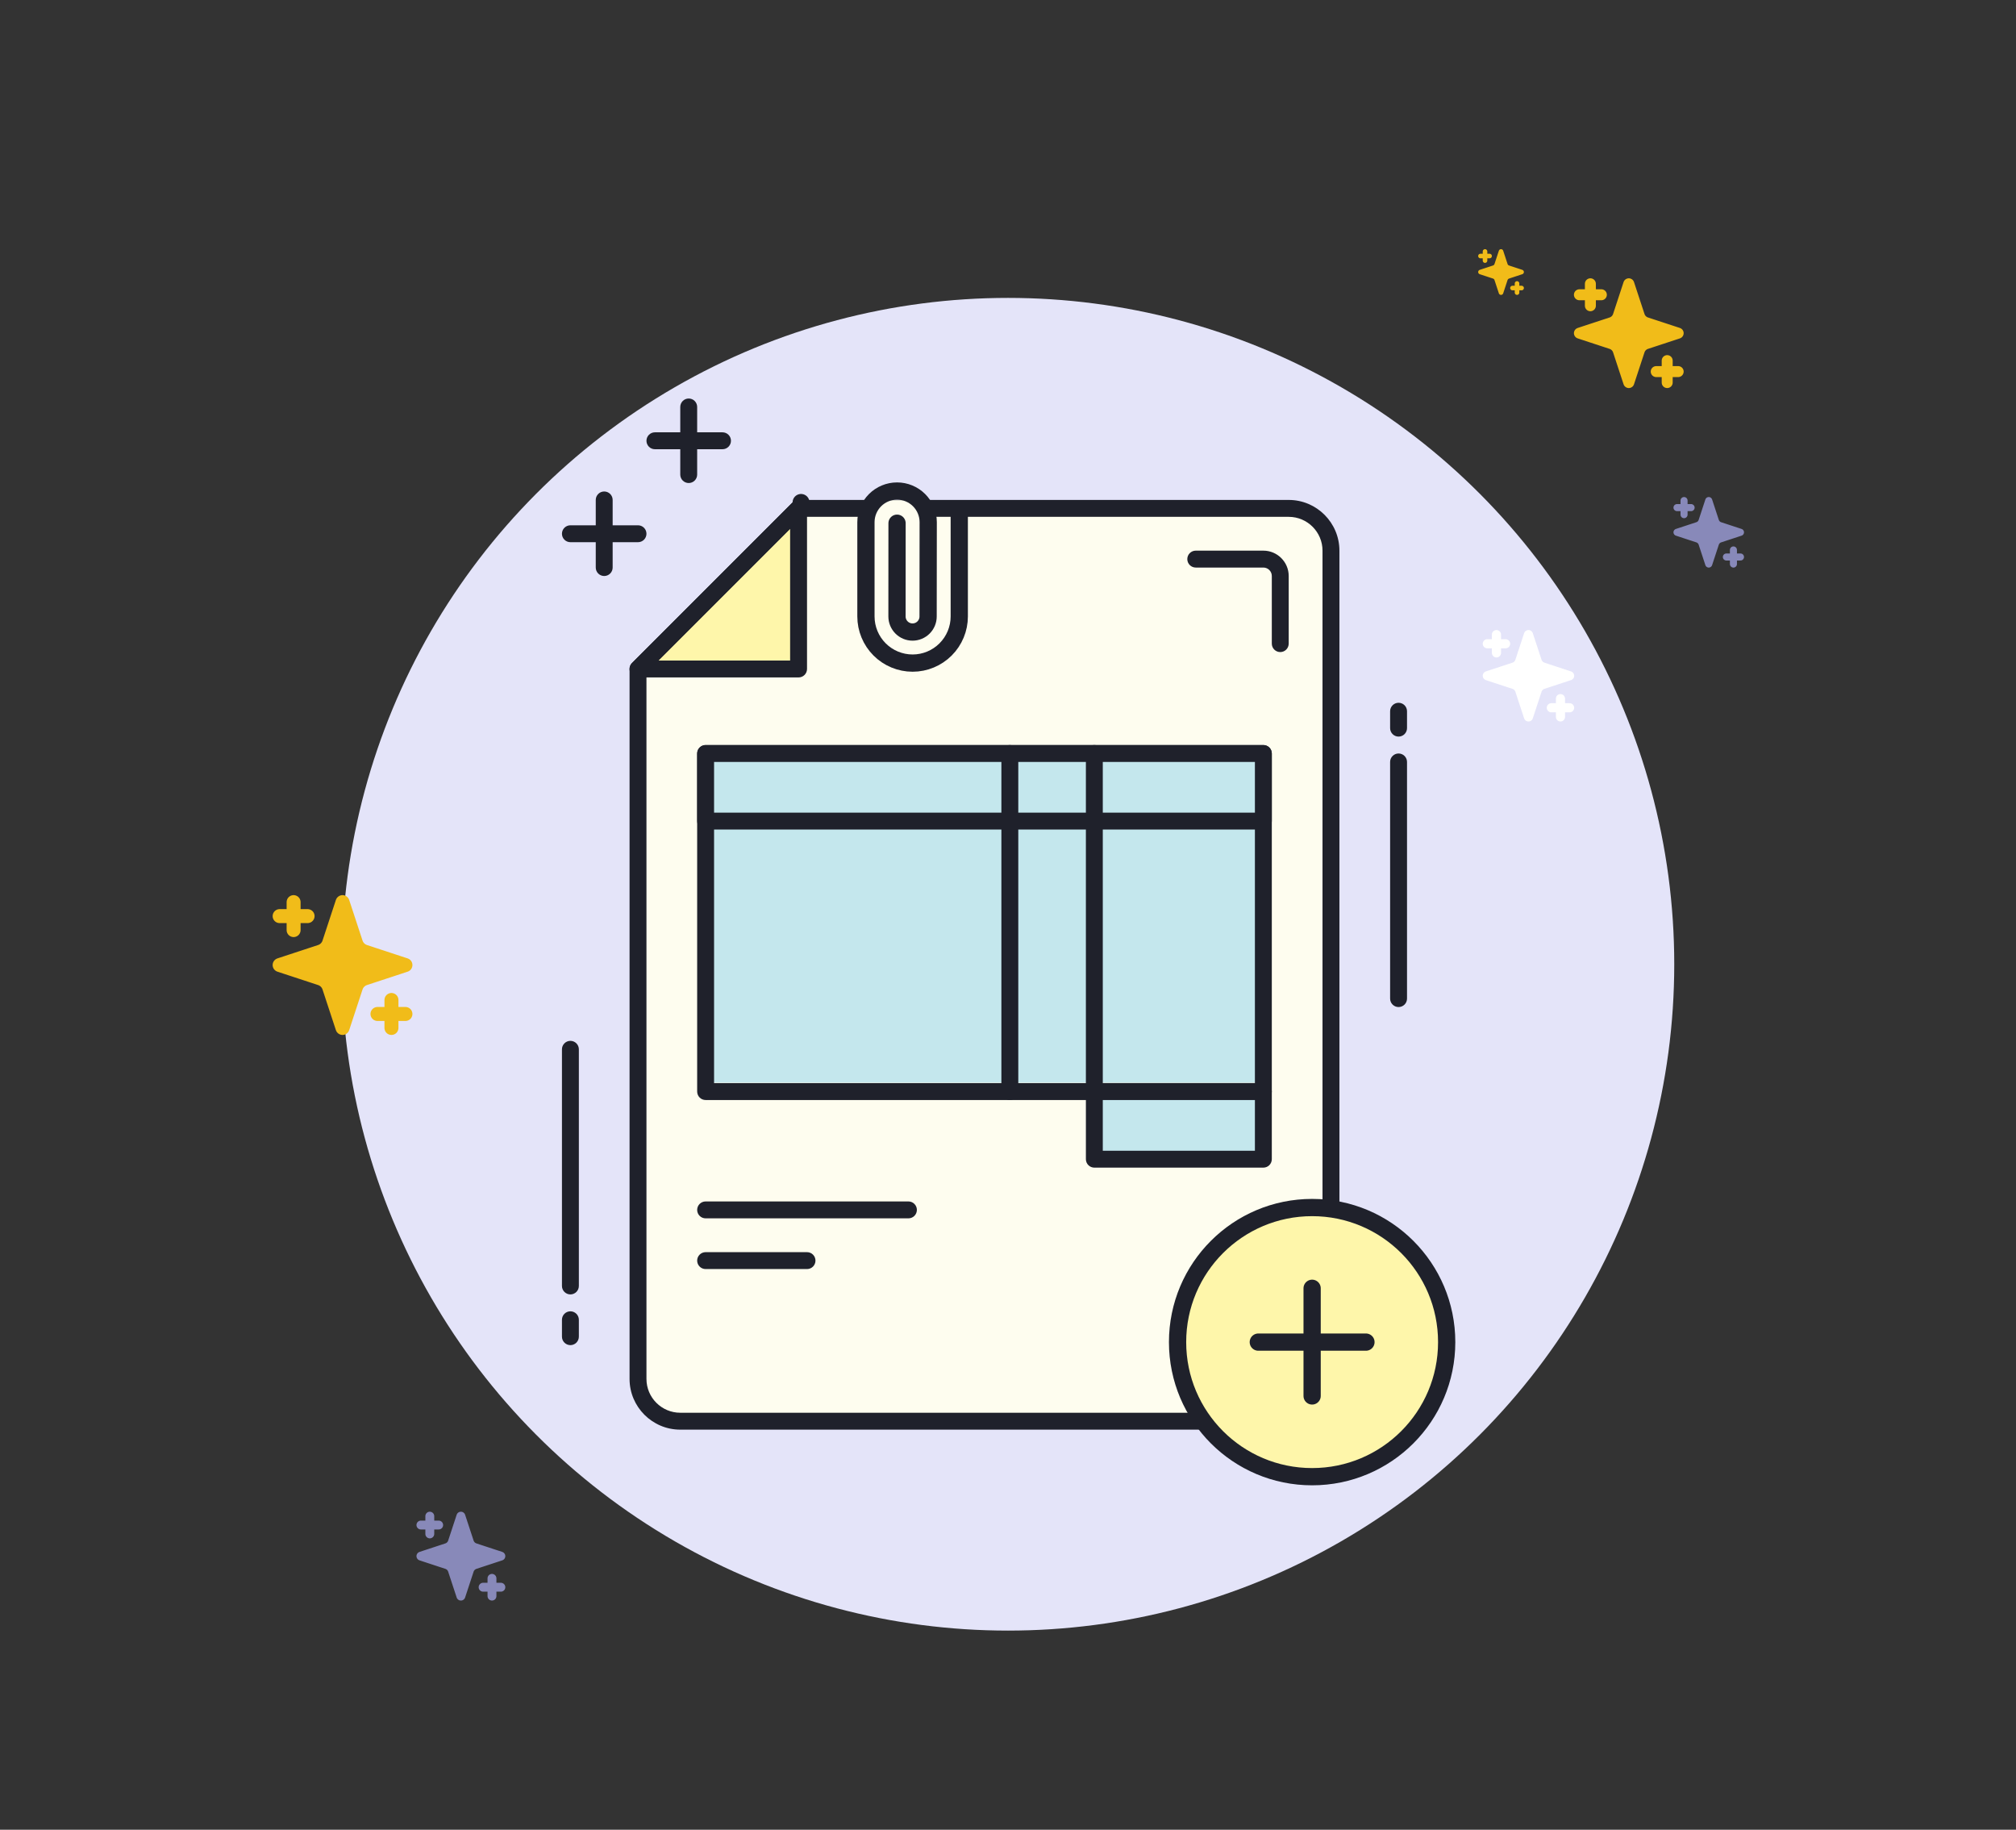 <svg width="1286" height="1167" viewBox="0 0 1286 1167" fill="none" xmlns="http://www.w3.org/2000/svg">
<rect x="0" y="0" width="1286" height="1167" fill="#333333" stroke="none"/>
<circle cx="643" cy="615" r="425" fill="#E4E4F9"/>
<path d="M407.5 879.5L409.5 426L510 325.5L824.5 324L848 340.5V883L826.5 906.5H429L412 897L407.5 879.5Z" fill="#FEFDEF"/>
<path d="M509 425.5V328.5L411 425.5H509Z" fill="#FEF6AA"/>
<path d="M454.5 690.5V526H801V690.5H454.5Z" fill="#C4E7ED"/>
<path d="M363.859 857.922C362.43 857.922 361.059 857.354 360.048 856.343C359.037 855.332 358.469 853.961 358.469 852.531V841.75C358.469 840.32 359.037 838.949 360.048 837.938C361.059 836.927 362.43 836.359 363.859 836.359C365.289 836.359 366.66 836.927 367.671 837.938C368.682 838.949 369.25 840.32 369.25 841.75V852.531C369.25 853.961 368.682 855.332 367.671 856.343C366.66 857.354 365.289 857.922 363.859 857.922ZM363.859 825.578C362.43 825.578 361.059 825.01 360.048 823.999C359.037 822.988 358.469 821.617 358.469 820.188V669.25C358.469 667.82 359.037 666.449 360.048 665.438C361.059 664.427 362.43 663.859 363.859 663.859C365.289 663.859 366.66 664.427 367.671 665.438C368.682 666.449 369.25 667.82 369.25 669.25V820.188C369.25 821.617 368.682 822.988 367.671 823.999C366.66 825.01 365.289 825.578 363.859 825.578ZM892.141 469.797C890.711 469.797 889.34 469.229 888.329 468.218C887.318 467.207 886.75 465.836 886.75 464.406V453.625C886.75 452.195 887.318 450.824 888.329 449.813C889.34 448.802 890.711 448.234 892.141 448.234C893.57 448.234 894.941 448.802 895.952 449.813C896.963 450.824 897.531 452.195 897.531 453.625V464.406C897.531 465.836 896.963 467.207 895.952 468.218C894.941 469.229 893.57 469.797 892.141 469.797ZM892.141 642.297C890.711 642.297 889.34 641.729 888.329 640.718C887.318 639.707 886.75 638.336 886.75 636.906V485.969C886.75 484.539 887.318 483.168 888.329 482.157C889.34 481.146 890.711 480.578 892.141 480.578C893.57 480.578 894.941 481.146 895.952 482.157C896.963 483.168 897.531 484.539 897.531 485.969V636.906C897.531 638.336 896.963 639.707 895.952 640.718C894.941 641.729 893.57 642.297 892.141 642.297ZM509.406 432.063H406.984C405.917 432.064 404.873 431.749 403.984 431.157C403.096 430.565 402.404 429.722 401.995 428.736C401.586 427.75 401.479 426.665 401.688 425.618C401.897 424.571 402.412 423.609 403.168 422.855L505.59 320.433C505.591 319.548 505.811 318.676 506.23 317.895C506.648 317.115 507.253 316.449 507.99 315.958C508.727 315.467 509.574 315.164 510.455 315.078C511.337 314.992 512.226 315.124 513.045 315.463C513.863 315.803 514.585 316.338 515.147 317.023C515.709 317.707 516.094 318.52 516.267 319.389C516.44 320.257 516.397 321.155 516.14 322.003C515.884 322.851 515.422 323.623 514.797 324.25V426.672C514.797 428.102 514.229 429.473 513.218 430.484C512.207 431.495 510.836 432.063 509.406 432.063ZM419.997 421.281H504.016V337.263L419.997 421.281Z" fill="#1F212B"/>
<path d="M822.062 911.828H433.938C416.105 911.828 401.594 897.317 401.594 879.484V426.672C401.594 425.238 402.165 423.869 403.168 422.855L505.59 320.433C506.605 319.427 507.977 318.862 509.406 318.859H822.062C839.895 318.859 854.406 333.371 854.406 351.203V879.484C854.406 897.317 839.895 911.828 822.062 911.828ZM412.375 428.904V879.484C412.375 891.376 422.046 901.047 433.938 901.047H822.062C833.954 901.047 843.625 891.376 843.625 879.484V351.203C843.625 339.311 833.954 329.641 822.062 329.641H511.638L412.375 428.904ZM460.891 286.516H417.766C416.336 286.516 414.965 285.948 413.954 284.937C412.943 283.926 412.375 282.555 412.375 281.125C412.375 279.695 412.943 278.324 413.954 277.313C414.965 276.302 416.336 275.734 417.766 275.734H460.891C462.32 275.734 463.691 276.302 464.702 277.313C465.713 278.324 466.281 279.695 466.281 281.125C466.281 282.555 465.713 283.926 464.702 284.937C463.691 285.948 462.32 286.516 460.891 286.516Z" fill="#1F212B"/>
<path d="M439.328 308.078C437.898 308.078 436.527 307.51 435.516 306.499C434.505 305.488 433.938 304.117 433.938 302.688V259.562C433.938 258.133 434.505 256.762 435.516 255.751C436.527 254.74 437.898 254.172 439.328 254.172C440.758 254.172 442.129 254.74 443.14 255.751C444.151 256.762 444.719 258.133 444.719 259.562V302.688C444.719 304.117 444.151 305.488 443.14 306.499C442.129 307.51 440.758 308.078 439.328 308.078ZM406.984 345.812H363.859C362.43 345.812 361.059 345.245 360.048 344.234C359.037 343.223 358.469 341.852 358.469 340.422C358.469 338.992 359.037 337.621 360.048 336.61C361.059 335.599 362.43 335.031 363.859 335.031H406.984C408.414 335.031 409.785 335.599 410.796 336.61C411.807 337.621 412.375 338.992 412.375 340.422C412.375 341.852 411.807 343.223 410.796 344.234C409.785 345.245 408.414 345.812 406.984 345.812Z" fill="#1F212B"/>
<path d="M385.422 367.375C383.992 367.375 382.621 366.807 381.61 365.796C380.599 364.785 380.031 363.414 380.031 361.984V318.859C380.031 317.43 380.599 316.059 381.61 315.048C382.621 314.037 383.992 313.469 385.422 313.469C386.852 313.469 388.223 314.037 389.234 315.048C390.245 316.059 390.812 317.43 390.812 318.859V361.984C390.812 363.414 390.245 364.785 389.234 365.796C388.223 366.807 386.852 367.375 385.422 367.375ZM816.672 415.891C815.242 415.891 813.871 415.323 812.86 414.312C811.849 413.301 811.281 411.93 811.281 410.5V367.375C811.281 365.945 810.713 364.574 809.702 363.563C808.691 362.552 807.32 361.984 805.891 361.984H762.766C761.336 361.984 759.965 361.416 758.954 360.406C757.943 359.395 757.375 358.023 757.375 356.594C757.375 355.164 757.943 353.793 758.954 352.782C759.965 351.771 761.336 351.203 762.766 351.203H805.891C814.807 351.203 822.062 358.459 822.062 367.375V410.5C822.062 411.93 821.495 413.301 820.484 414.312C819.473 415.323 818.102 415.891 816.672 415.891ZM805.891 701.594H450.109C448.68 701.594 447.309 701.026 446.298 700.015C445.287 699.004 444.719 697.633 444.719 696.203V480.578C444.719 479.148 445.287 477.777 446.298 476.766C447.309 475.755 448.68 475.188 450.109 475.188H805.891C807.32 475.188 808.691 475.755 809.702 476.766C810.713 477.777 811.281 479.148 811.281 480.578V696.203C811.281 697.633 810.713 699.004 809.702 700.015C808.691 701.026 807.32 701.594 805.891 701.594ZM455.5 690.812H800.5V485.969H455.5V690.812Z" fill="#1F212B"/>
<path d="M450.109 480.578H805.891V523.703H450.109V480.578Z" fill="#C4E7ED"/>
<path d="M805.891 529.094H450.109C448.68 529.094 447.309 528.526 446.298 527.515C445.287 526.504 444.719 525.133 444.719 523.703V480.578C444.719 479.148 445.287 477.777 446.298 476.766C447.309 475.755 448.68 475.188 450.109 475.188H805.891C807.32 475.188 808.691 475.755 809.702 476.766C810.713 477.777 811.281 479.148 811.281 480.578V523.703C811.281 525.133 810.713 526.504 809.702 527.515C808.691 528.526 807.32 529.094 805.891 529.094ZM455.5 518.312H800.5V485.969H455.5V518.312Z" fill="#1F212B"/>
<path d="M644.172 701.594C642.742 701.594 641.371 701.026 640.36 700.015C639.349 699.004 638.781 697.633 638.781 696.203V480.578C638.781 479.148 639.349 477.777 640.36 476.766C641.371 475.755 642.742 475.188 644.172 475.188C645.602 475.188 646.973 475.755 647.984 476.766C648.995 477.777 649.562 479.148 649.562 480.578V696.203C649.562 697.633 648.995 699.004 647.984 700.015C646.973 701.026 645.602 701.594 644.172 701.594ZM698.078 701.594C696.648 701.594 695.277 701.026 694.266 700.015C693.255 699.004 692.688 697.633 692.688 696.203V480.578C692.688 479.148 693.255 477.777 694.266 476.766C695.277 475.755 696.648 475.188 698.078 475.188C699.508 475.188 700.879 475.755 701.89 476.766C702.901 477.777 703.469 479.148 703.469 480.578V696.203C703.469 697.633 702.901 699.004 701.89 700.015C700.879 701.026 699.508 701.594 698.078 701.594Z" fill="#1F212B"/>
<path d="M698.078 696.203H805.891V739.328H698.078V696.203Z" fill="#C4E7ED"/>
<path d="M805.891 744.719H698.078C696.648 744.719 695.277 744.151 694.266 743.14C693.255 742.129 692.688 740.758 692.688 739.328V696.203C692.688 694.773 693.255 693.402 694.266 692.391C695.277 691.38 696.648 690.812 698.078 690.812H805.891C807.32 690.812 808.691 691.38 809.702 692.391C810.713 693.402 811.281 694.773 811.281 696.203V739.328C811.281 740.758 810.713 742.129 809.702 743.14C808.691 744.151 807.32 744.719 805.891 744.719ZM703.469 733.938H800.5V701.594H703.469V733.938ZM579.484 777.062H450.109C448.68 777.062 447.309 776.495 446.298 775.484C445.287 774.473 444.719 773.102 444.719 771.672C444.719 770.242 445.287 768.871 446.298 767.86C447.309 766.849 448.68 766.281 450.109 766.281H579.484C580.914 766.281 582.285 766.849 583.296 767.86C584.307 768.871 584.875 770.242 584.875 771.672C584.875 773.102 584.307 774.473 583.296 775.484C582.285 776.495 580.914 777.062 579.484 777.062Z" fill="#1F212B"/>
<path d="M514.797 809.406H450.109C448.68 809.406 447.309 808.838 446.298 807.827C445.287 806.816 444.719 805.445 444.719 804.016C444.719 802.586 445.287 801.215 446.298 800.204C447.309 799.193 448.68 798.625 450.109 798.625H514.797C516.227 798.625 517.598 799.193 518.609 800.204C519.62 801.215 520.188 802.586 520.188 804.016C520.188 805.445 519.62 806.816 518.609 807.827C517.598 808.838 516.227 809.406 514.797 809.406Z" fill="#1F212B"/>
<path d="M558 330V319H591V330H558Z" fill="#FEFDEF"/>
<g clip-path="url(#clip0_3_3)">
<path d="M611.912 328.717V393.159C611.912 401.054 608.776 408.625 603.194 414.207C597.611 419.789 590.04 422.926 582.146 422.926C574.251 422.926 566.68 419.789 561.098 414.207C555.515 408.625 552.379 401.054 552.379 393.159L552.379 333.065C552.374 327.797 554.463 322.743 558.184 319.015C561.906 315.287 566.956 313.19 572.223 313.186C577.491 313.181 582.545 315.269 586.273 318.991C590.001 322.712 592.098 327.762 592.103 333.03L592.033 393.194C592.033 395.826 590.987 398.349 589.127 400.21C587.266 402.071 584.742 403.116 582.111 403.116C579.479 403.116 576.955 402.071 575.095 400.21C573.234 398.349 572.188 395.826 572.188 393.194L572.223 333.696" stroke="#1F212B" stroke-width="11" stroke-linecap="round" stroke-linejoin="round"/>
</g>
<path d="M218.5 575.375L209.976 601.291C209.539 602.618 208.798 603.823 207.81 604.81C206.823 605.798 205.618 606.539 204.291 606.976L178.375 615.5L204.291 624.024C205.618 624.461 206.823 625.202 207.81 626.19C208.798 627.177 209.539 628.382 209.976 629.709L218.5 655.625L227.024 629.709C227.461 628.382 228.202 627.177 229.19 626.19C230.177 625.202 231.382 624.461 232.709 624.024L258.625 615.5L232.709 606.976C231.382 606.539 230.177 605.798 229.19 604.81C228.202 603.823 227.461 602.618 227.024 601.291L218.5 575.375Z" fill="#F1BC19" stroke="#F1BC19" stroke-width="8.917" stroke-linecap="round" stroke-linejoin="round"/>
<path d="M187.292 575.375V593.208" stroke="#F1BC19" stroke-width="8.917" stroke-linecap="round" stroke-linejoin="round"/>
<path d="M249.708 637.792V655.625" stroke="#F1BC19" stroke-width="8.917" stroke-linecap="round" stroke-linejoin="round"/>
<path d="M178.375 584.292H196.208" stroke="#F1BC19" stroke-width="8.917" stroke-linecap="round" stroke-linejoin="round"/>
<path d="M240.792 646.708H258.625" stroke="#F1BC19" stroke-width="8.917" stroke-linecap="round" stroke-linejoin="round"/>
<path d="M1039 181L1032.31 201.345C1031.97 202.387 1031.38 203.333 1030.61 204.108C1029.83 204.883 1028.89 205.466 1027.85 205.808L1007.5 212.5L1027.85 219.192C1028.89 219.534 1029.83 220.117 1030.61 220.892C1031.38 221.667 1031.97 222.613 1032.31 223.655L1039 244L1045.69 223.655C1046.03 222.613 1046.62 221.667 1047.39 220.892C1048.17 220.117 1049.11 219.534 1050.15 219.192L1070.5 212.5L1050.15 205.808C1049.11 205.466 1048.17 204.883 1047.39 204.108C1046.62 203.333 1046.03 202.387 1045.69 201.345L1039 181Z" fill="#F1BC19" stroke="#F1BC19" stroke-width="7" stroke-linecap="round" stroke-linejoin="round"/>
<path d="M1014.5 181V195" stroke="#F1BC19" stroke-width="7" stroke-linecap="round" stroke-linejoin="round"/>
<path d="M1063.5 230V244" stroke="#F1BC19" stroke-width="7" stroke-linecap="round" stroke-linejoin="round"/>
<path d="M1007.5 188H1021.5" stroke="#F1BC19" stroke-width="7" stroke-linecap="round" stroke-linejoin="round"/>
<path d="M1056.5 237H1070.5" stroke="#F1BC19" stroke-width="7" stroke-linecap="round" stroke-linejoin="round"/>
<path d="M957.5 160.375L954.712 168.852C954.569 169.286 954.326 169.68 954.003 170.003C953.68 170.326 953.286 170.569 952.852 170.712L944.375 173.5L952.852 176.288C953.286 176.431 953.68 176.674 954.003 176.997C954.326 177.32 954.569 177.714 954.712 178.148L957.5 186.625L960.288 178.148C960.431 177.714 960.674 177.32 960.997 176.997C961.32 176.674 961.714 176.431 962.148 176.288L970.625 173.5L962.148 170.712C961.714 170.569 961.32 170.326 960.997 170.003C960.674 169.68 960.431 169.286 960.288 168.852L957.5 160.375Z" fill="#F1BC19" stroke="#F1BC19" stroke-width="2.917" stroke-linecap="round" stroke-linejoin="round"/>
<path d="M947.292 160.375V166.208" stroke="#F1BC19" stroke-width="2.917" stroke-linecap="round" stroke-linejoin="round"/>
<path d="M967.708 180.792V186.625" stroke="#F1BC19" stroke-width="2.917" stroke-linecap="round" stroke-linejoin="round"/>
<path d="M944.375 163.292H950.208" stroke="#F1BC19" stroke-width="2.917" stroke-linecap="round" stroke-linejoin="round"/>
<path d="M964.792 183.708H970.625" stroke="#F1BC19" stroke-width="2.917" stroke-linecap="round" stroke-linejoin="round"/>
<path d="M975 404.75L969.423 421.705C969.138 422.572 968.653 423.361 968.007 424.007C967.361 424.653 966.572 425.138 965.705 425.423L948.75 431L965.705 436.577C966.572 436.862 967.361 437.347 968.007 437.993C968.653 438.639 969.138 439.428 969.423 440.295L975 457.25L980.577 440.295C980.862 439.428 981.347 438.639 981.993 437.993C982.639 437.347 983.428 436.862 984.295 436.577L1001.25 431L984.295 425.423C983.428 425.138 982.639 424.653 981.993 424.007C981.347 423.361 980.862 422.572 980.577 421.705L975 404.75Z" fill="white" stroke="white" stroke-width="5.833" stroke-linecap="round" stroke-linejoin="round"/>
<path d="M954.583 404.75V416.417" stroke="white" stroke-width="5.833" stroke-linecap="round" stroke-linejoin="round"/>
<path d="M995.417 445.583V457.25" stroke="white" stroke-width="5.833" stroke-linecap="round" stroke-linejoin="round"/>
<path d="M948.75 410.583H960.417" stroke="white" stroke-width="5.833" stroke-linecap="round" stroke-linejoin="round"/>
<path d="M989.583 451.417H1001.25" stroke="white" stroke-width="5.833" stroke-linecap="round" stroke-linejoin="round"/>
<path d="M837 941.833C884.404 941.833 922.833 903.404 922.833 856C922.833 808.596 884.404 770.167 837 770.167C789.596 770.167 751.167 808.596 751.167 856C751.167 903.404 789.596 941.833 837 941.833Z" fill="#FEF6AA" stroke="#1F212B" stroke-width="11" stroke-linecap="round" stroke-linejoin="round"/>
<path d="M802.667 856H871.333" stroke="#1F212B" stroke-width="11" stroke-linecap="round" stroke-linejoin="round"/>
<path d="M837 821.667V890.333" stroke="#1F212B" stroke-width="11" stroke-linecap="round" stroke-linejoin="round"/>
<path d="M294 967L288.583 983.47C288.305 984.313 287.834 985.079 287.207 985.707C286.579 986.334 285.813 986.805 284.97 987.083L268.5 992.5L284.97 997.917C285.813 998.195 286.579 998.666 287.207 999.293C287.834 999.921 288.305 1000.69 288.583 1001.53L294 1018L299.417 1001.53C299.695 1000.69 300.166 999.921 300.793 999.293C301.421 998.666 302.187 998.195 303.03 997.917L319.5 992.5L303.03 987.083C302.187 986.805 301.421 986.334 300.793 985.707C300.166 985.079 299.695 984.313 299.417 983.47L294 967Z" fill="#8889B9" stroke="#8889B9" stroke-width="5.667" stroke-linecap="round" stroke-linejoin="round"/>
<path d="M274.167 967V978.333" stroke="#8889B9" stroke-width="5.667" stroke-linecap="round" stroke-linejoin="round"/>
<path d="M313.833 1006.67V1018" stroke="#8889B9" stroke-width="5.667" stroke-linecap="round" stroke-linejoin="round"/>
<path d="M268.5 972.667H279.833" stroke="#8889B9" stroke-width="5.667" stroke-linecap="round" stroke-linejoin="round"/>
<path d="M308.167 1012.33H319.5" stroke="#8889B9" stroke-width="5.667" stroke-linecap="round" stroke-linejoin="round"/>
<path d="M1090 319.25L1085.7 332.329C1085.48 332.999 1085.1 333.607 1084.61 334.105C1084.11 334.604 1083.5 334.978 1082.83 335.198L1069.75 339.5L1082.83 343.802C1083.5 344.022 1084.11 344.396 1084.61 344.895C1085.1 345.393 1085.48 346.001 1085.7 346.671L1090 359.75L1094.3 346.671C1094.52 346.001 1094.9 345.393 1095.39 344.895C1095.89 344.396 1096.5 344.022 1097.17 343.802L1110.25 339.5L1097.17 335.198C1096.5 334.978 1095.89 334.604 1095.39 334.105C1094.9 333.607 1094.52 332.999 1094.3 332.329L1090 319.25Z" fill="#8889B9" stroke="#8889B9" stroke-width="4.5" stroke-linecap="round" stroke-linejoin="round"/>
<path d="M1074.25 319.25V328.25" stroke="#8889B9" stroke-width="4.5" stroke-linecap="round" stroke-linejoin="round"/>
<path d="M1105.75 350.75V359.75" stroke="#8889B9" stroke-width="4.5" stroke-linecap="round" stroke-linejoin="round"/>
<path d="M1069.75 323.75H1078.75" stroke="#8889B9" stroke-width="4.5" stroke-linecap="round" stroke-linejoin="round"/>
<path d="M1101.25 355.25H1110.25" stroke="#8889B9" stroke-width="4.5" stroke-linecap="round" stroke-linejoin="round"/>
<defs>
<clipPath id="clip0_3_3">
<rect width="119" height="119" fill="white" transform="translate(498 365.146) rotate(-45)"/>
</clipPath>
</defs>
</svg>
